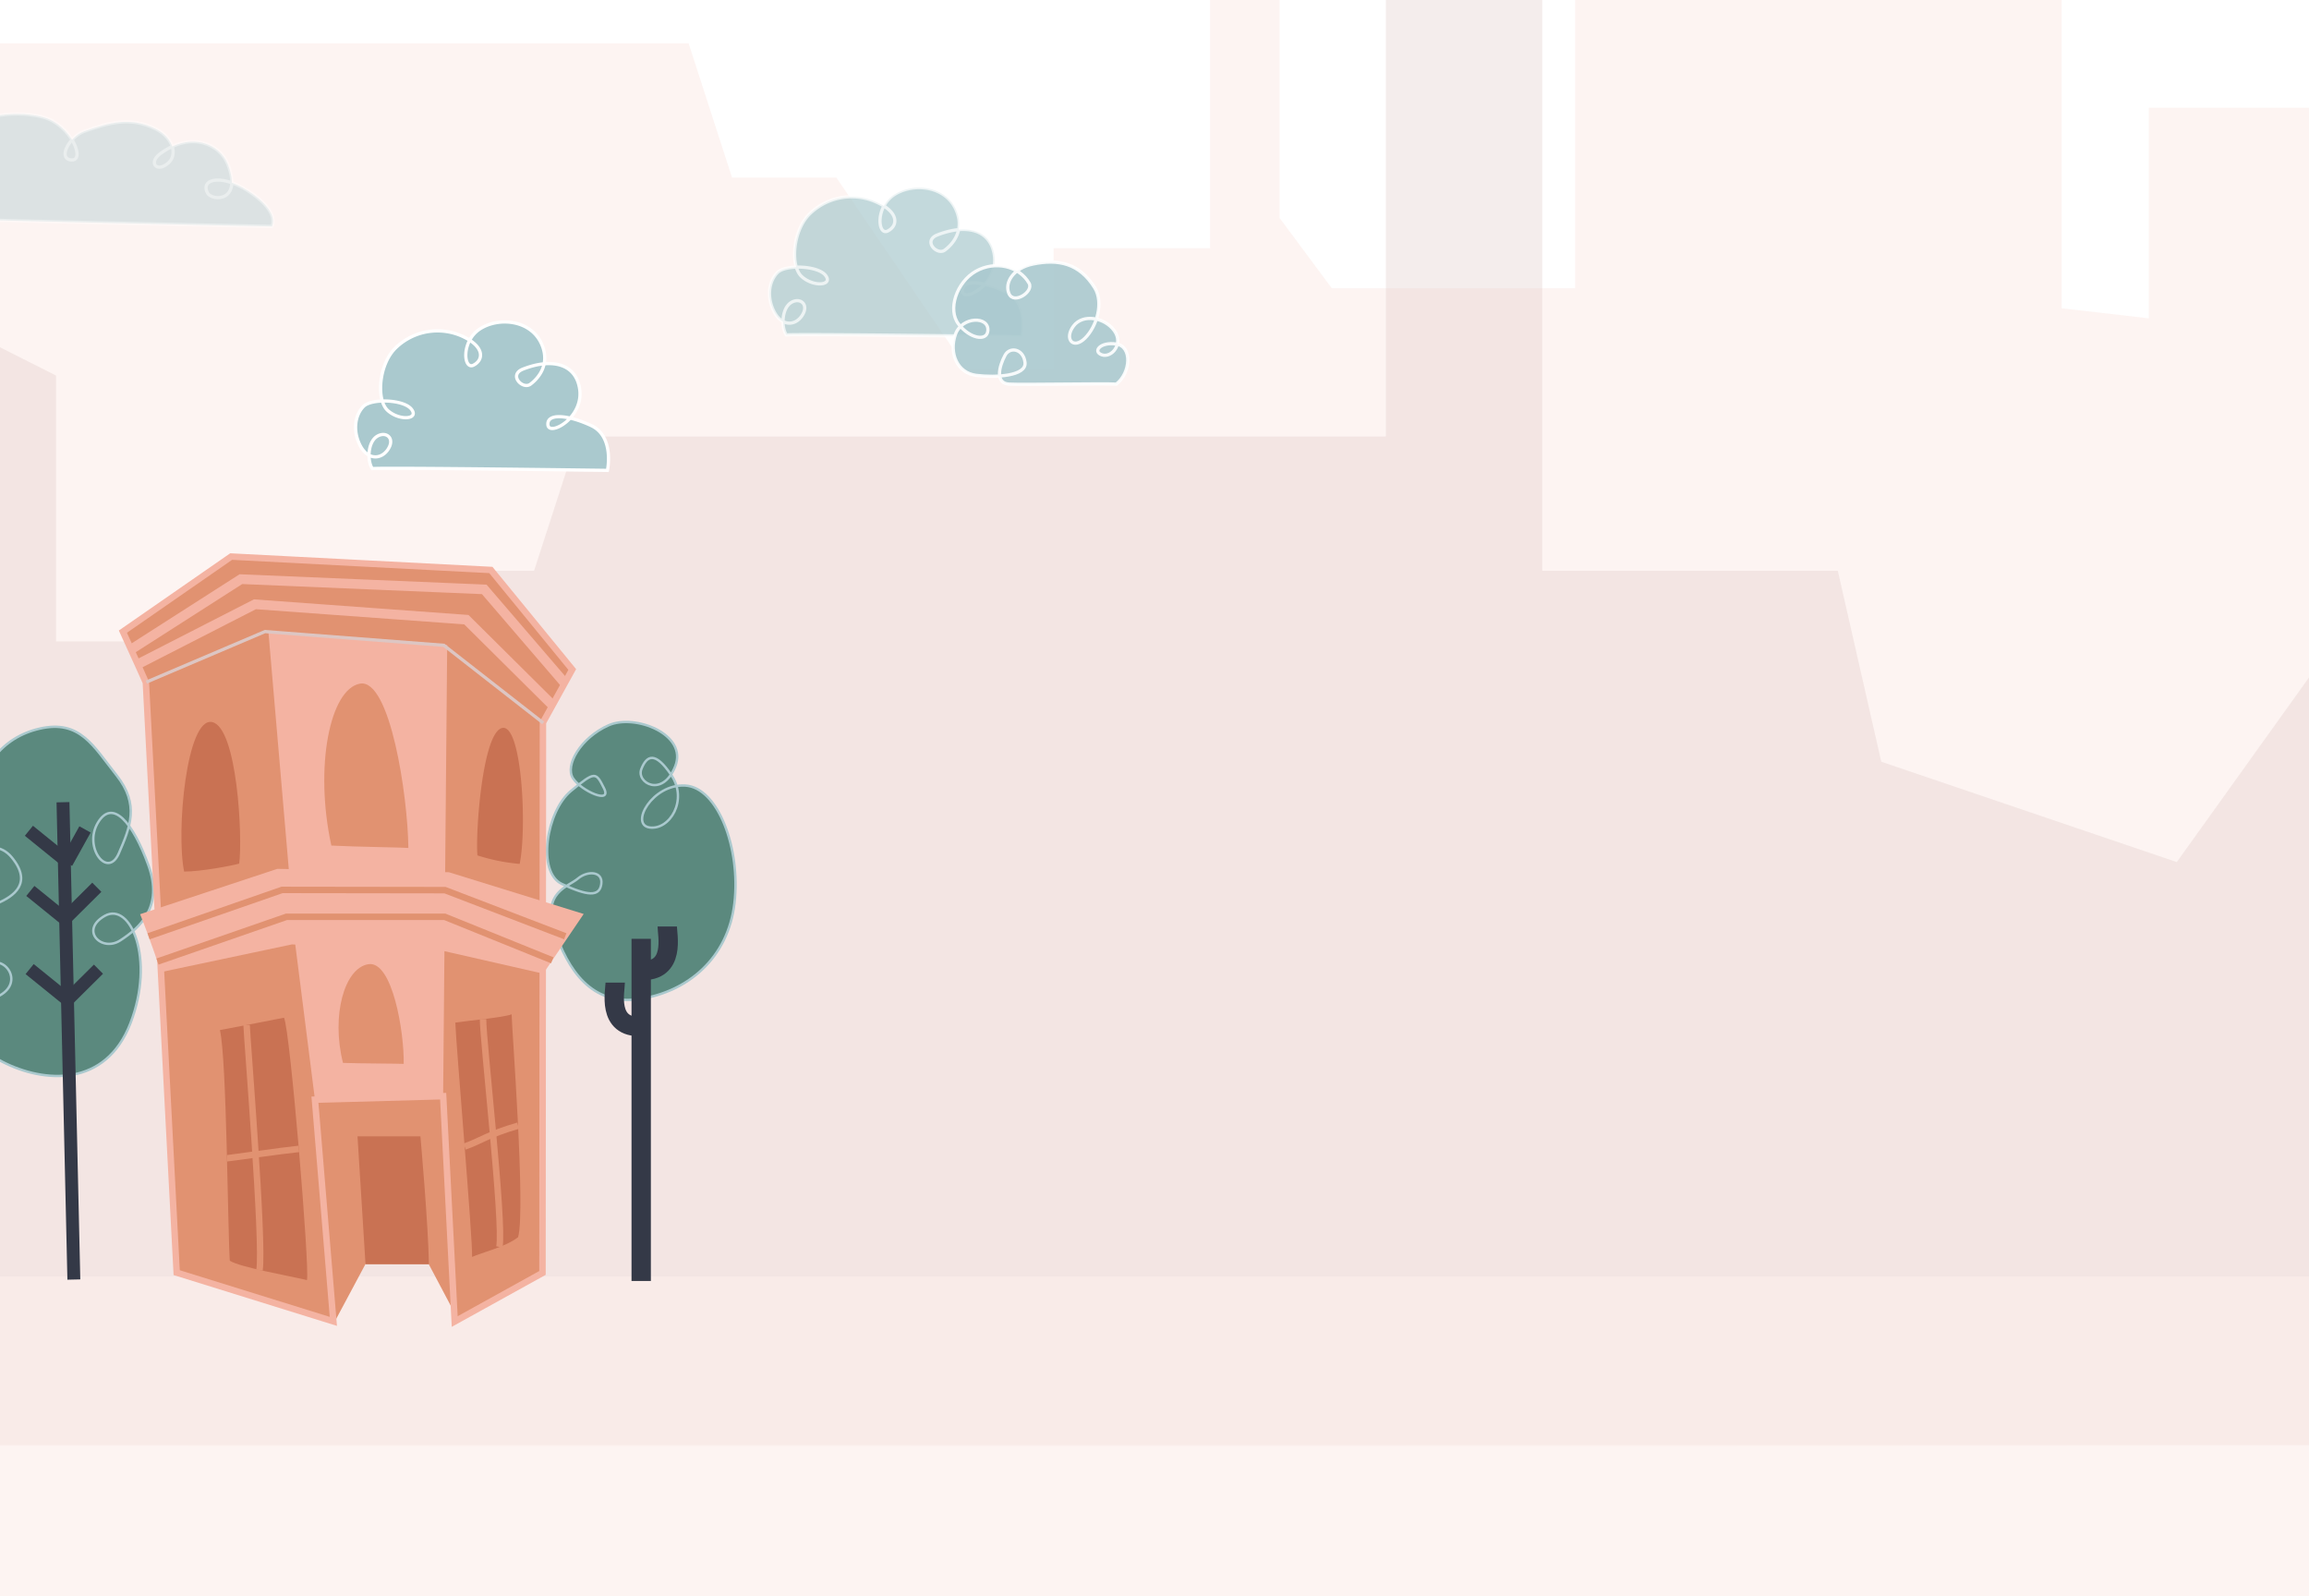 <svg id="search" xmlns="http://www.w3.org/2000/svg" viewBox="0 0 716 495"><rect x="0" y="0" width="716" height="495" fill="#333333" stroke="none"/><defs><style>.cls-1{fill:#fcedeb;opacity:0.66;}.cls-2{fill:#fff;}.cls-3{fill:#ddc6c3;opacity:0.32;}.cls-10,.cls-11,.cls-17,.cls-18,.cls-19,.cls-4{fill:none;}.cls-5,.cls-6,.cls-7,.cls-8{fill:#aac9ce;stroke:#fff;}.cls-10,.cls-11,.cls-13,.cls-16,.cls-17,.cls-18,.cls-19,.cls-5,.cls-6,.cls-7,.cls-8,.cls-9{stroke-miterlimit:10;}.cls-5{opacity:0.7;}.cls-7{opacity:0.4;}.cls-8{opacity:0.9;}.cls-9{fill:#5b897e;stroke:#aac9ce;stroke-width:0.75px;}.cls-10,.cls-11{stroke:#343947;}.cls-10{stroke-width:4px;}.cls-11{stroke-width:6px;}.cls-12,.cls-13,.cls-16{fill:#e19271;}.cls-13,.cls-18{stroke:#f4b3a2;}.cls-13,.cls-16,.cls-19{stroke-width:2px;}.cls-14{fill:#f4b3a2;}.cls-15{fill:#c97253;}.cls-16,.cls-19{stroke:#e19271;}.cls-17{stroke:#ddc6c3;}.cls-18{stroke-width:3px;}</style></defs><title>Artboard 4</title><rect class="cls-1" x="-308.82" y="380.46" width="1294.63" height="119.34"/><rect class="cls-2" x="-307.42" y="-337.89" width="1291.84" height="835.9"/><rect class="cls-2" x="-591" y="-331.22" width="1576.82" height="835.9"/><path class="cls-1" d="M990.74,114.27H784.9V33.4H666.32V98.71l-27-3.11V-125.22L488.43-101.6v191H413L396.8,67.61v-84L375.24-5.48V76.94H326.72v37.33h-27L259.34,55.06H227L213.53,13.42H-37.12V-30.83H-85.64V55.06h-91.63l-13.48,59.21-91.64,31.1-59.34-82.85-5.34-7.46c-32.34,65.43-37.73,90.31-37.73,90.31H-407V10.07L-582-219-600,81l-2,386,75.86-18.92,899.42.46,618.28-.46Z"/><path class="cls-3" d="M-530.45,223.11l138.16,13.11V155.35H-273.7v65.32l26.95-3.11,150.93-6.22h75.46l16.18-21.77v-84l21.56,10.89V198.9H65.89v37.32h27L133.27,177h32.34l13.48-41.64H429.74V-38.88h48.51V177h91.64l13.47,59.2L675,267.32l59.34-82.85,5.34-7.45c32.35,65.42,37.74,90.3,37.74,90.3H893.31l2.83-97.5L992-39.75l-4.75,181.11,3.93,306.72H-526.55Z"/><rect class="cls-4" x="-24.93" y="-127.82" width="955.46" height="618.9"/><rect class="cls-1" x="-585" y="395.86" width="1573.54" height="117.83"/><rect class="cls-4" x="-313.81" y="-336" width="1302.35" height="849.69"/><path class="cls-5" d="M290.68,72.85c-4.63,1.81-.1,6.47,2.29,4.71,1.12-.82,6.39-5,3.73-11.93-3.1-8.12-13.44-9.11-19.39-5.28s-5.15,12.89-2,11.27S278.7,66,272.48,63a18.68,18.68,0,0,0-21.24,3.16c-5.39,5.06-6.28,16.27-2.65,19.59s9.81,2.81,7.44-.32-12.45-3.44-14.93-.93c-2.83,2.85-3.28,7.83-1.09,12.1,2.4,4.68,6.53,4.44,8.63,1.36s.15-5.1-2-4.67c-4.49.91-4.46,8.43-2.77,10.56,3.48-.38,73.09.55,73.09.55s2.28-10.53-5.08-13.94-13.84-3.88-13.43-.16,12-2.6,9.69-12.2C306.49,71,299.23,69.5,290.68,72.85Z"/><path class="cls-6" d="M162.17,114.45c-4.61,1.81-.09,6.45,2.29,4.7,1.11-.82,6.37-5,3.72-11.9-3.1-8.09-13.41-9.08-19.33-5.27s-5.14,12.86-2,11.24,3.37-5.56-2.83-8.64a18.62,18.62,0,0,0-21.18,3.15c-5.37,5-6.25,16.22-2.64,19.53s9.79,2.8,7.42-.32-12.41-3.43-14.89-.93c-2.81,2.85-3.27,7.82-1.08,12.07,2.39,4.66,6.51,4.42,8.6,1.36s.16-5.09-2-4.66c-4.48.91-4.45,8.4-2.77,10.53,3.48-.38,72.88.55,72.88.55s2.27-10.51-5.07-13.91-13.79-3.86-13.38-.16,11.92-2.59,9.65-12.15C177.94,112.58,170.7,111.11,162.17,114.45Z"/><path class="cls-7" d="M49.85,47.53c-3.56,2.57-1.75,5.24.86,4,5.18-2.48,3.11-8.8-2.32-11.51-8.13-4.07-14.94-1.83-22.19.66-4.52,1.56-8.34,8.24-4.34,8.89,5,.81.27-11-8.59-13.27-10.1-2.61-20.85.44-27,4.18S-25,53.61-20.53,57.3c1.47,1.22,5.25-.61,1.79-2.54s-6.58-3.63-10.82-2.29-6.39,6.78-4.41,9.8c2.2,3.36,5.4,2.63,9,1,1.88-.83.17-3-1.33-2.17-2.74,1.55-3.91,3.76-3.26,6.24C-30,67.9,84.3,70.22,84.3,70.22s2.53-3.89-5.75-9.93c-9.2-6.72-16.66-5-14.18-.42,1.35,2.5,10.9,2.88,6.25-9C68.25,44.86,59.55,40.55,49.85,47.53Z"/><path class="cls-8" d="M320.33,81.87c-6.08,1.25-8.94,5.71-7.45,9.19s7.72-.62,6.23-3.23c-3-5.32-10.55-7.1-16.51-3.72S293.76,96,297.24,100.5s8.73,5.46,9.08,2.11c.5-4.64-8.06-4.6-10.06,1.11s.5,11.92,6.46,12.67,15.63.25,15.13-4-4.7-5-6.19-2.23c-2,3.71-3,8.69,1.22,8.94s29.55-.25,33.28,0c4.47-3.48,5-11.67,0-12.42s-7.43,2.36-4.45,3.36,6.74-3.38,3.85-7.45-9.69-5.47-12.67-1.49-.12,7.45,3.6,3.72,5.72-11,3-15.52C334.7,81.52,328.05,80.29,320.33,81.87Z"/><path class="cls-9" d="M12.32,225.94C.55,228.63-6.68,238-8.13,252.25s1.93,30.11,7.22,27.89,11.06-6.34,4.57-14.26-18.52.31-20.2,16.16,3.12,31.69,14.43,27.57,2.88-14.89-2.17-9.82-7.93,22.82,5.05,29.47,32,7.93,39.69-12,0-37.71-7.94-33.28-1,11.41,4.81,7.61S50.8,281.4,46,268.25,34.93,247.49,30.36,255.1s3,17.57,6.49,9.51,6.49-15.14-.72-24.21S24.82,223.09,12.32,225.94Z"/><line class="cls-10" x1="19.53" y1="248.76" x2="22.9" y2="396.77"/><line class="cls-10" x1="9.19" y1="300.5" x2="20.93" y2="310"/><line class="cls-10" x1="9.41" y1="276.27" x2="21.14" y2="285.77"/><line class="cls-10" x1="8.96" y1="257.61" x2="20.69" y2="267.11"/><line class="cls-10" x1="26.36" y1="257.19" x2="20.62" y2="267.53"/><line class="cls-10" x1="30.02" y1="275.13" x2="20.51" y2="284.57"/><line class="cls-10" x1="30.53" y1="300.53" x2="21.01" y2="309.97"/><path class="cls-9" d="M188.68,224.92c-8.66,3.88-13.58,12.45-11,16.41s12.17,8.2,9.62,3.11-2.73-5.38-10.28.85-10.65,25.18-2.73,28.85,11.6,4,12.16,0-4.26-4.24-7.27-1.69S168,276.69,172,288.57s11.32,23.48,26.31,21.22,27.45-12.73,29.43-29.71-5.1-35.92-15.28-36.49-17.26,12.17-11,13,11.88-8.48,6.79-16.12-7.7-6.23-9.37-2,6.54,9.05,10.5-.85S196.88,221.24,188.68,224.92Z"/><path class="cls-11" d="M198.83,291.12s0,106.09,0,106.09"/><path class="cls-11" d="M190.77,304.7c0,2.54-2.7,14.14,8.07,13.58"/><path class="cls-11" d="M206.91,287.3c0,2.54,2.69,14.14-8.08,13.58"/><polygon class="cls-12" points="103.44 410.48 113.34 391.96 132.95 392 142.4 409.85 138.06 339.92 96.95 341.05 103.44 410.48"/><path class="cls-13" d="M38.11,195.86c4,8.69,7.12,15.77,7.12,15.77l9.56,183,48.58,15.11L97.66,341l39.76-1.09L141,409.79l27.22-15.07.14-170.67,9.09-16.45-25.24-30.86-80.53-4.16Z"/><polygon class="cls-14" points="83.22 195.78 91.55 292.8 97.66 340.96 137.41 339.87 138.67 200.04 83.22 195.78"/><path class="cls-15" d="M57.1,270.26c5.18,0,14.69-1.79,17.07-2.47,1.1-7.76-.53-42.27-8.41-43.89S54.54,257.91,57.1,270.26Z"/><path class="cls-15" d="M161.14,267.89a60.06,60.06,0,0,1-13.09-2.64c-.64-7.06,1.57-38.24,7.69-39.52S163.46,256.78,161.14,267.89Z"/><path class="cls-12" d="M102.75,262.2c7.15.39,22.23.57,23.88.74-.16-16.18-5.67-52.62-15-50.95S97.43,237.83,102.75,262.2Z"/><path class="cls-12" d="M106.36,329.59c5.63.2,17.53.21,18.83.31.17-9.85-3.5-32-10.91-30.92S102.62,314.8,106.36,329.59Z"/><path class="cls-15" d="M68.19,319.41s16.64-3.15,19.88-3.83c1.93,4.12,8,77.7,7.12,81.36-5.83-1.39-20.67-3.94-23.93-6C70.61,381.79,70.33,328.33,68.19,319.41Z"/><path class="cls-16" d="M76.47,317.83c.06,3.53,5.33,67.74,4,76"/><path class="cls-16" d="M70.39,359.17c.43,0,17.09-2.4,22.28-2.91"/><path class="cls-15" d="M141.19,317.09c.2,6.62,5.43,67.19,5.2,72.67,3-1.36,10.59-3.17,14.27-6.13,2.4-8.45-2-65.32-2-69.11C156.1,315.53,145.73,316.41,141.19,317.09Z"/><path class="cls-16" d="M149.79,316c-.06,6.46,6.45,63.12,5.07,70.65"/><path class="cls-16" d="M144.08,355.53c5.08-1.77,7.2-3.76,16.58-6.47"/><path class="cls-14" d="M43.45,283.48c3.22,8,6.47,17.95,6.47,17.95l40.59-8.58,46.21,1.84,31.73,7.23L181,283.41l-41.8-12.94L86,269.42Z"/><path class="cls-15" d="M110.86,352.37,113.34,392,133,392c-.15-11.68-2.63-39.63-2.63-39.63Z"/><polyline class="cls-17" points="45.38 211.51 82.18 195.84 137.63 200.1 168.45 224.17"/><polyline class="cls-18" points="40.81 201.28 74.7 179.59 150.16 182.76 175.23 211.94"/><polyline class="cls-18" points="42.88 205.89 79.05 187.38 144.61 192.15 171.44 218.78"/><polyline class="cls-19" points="46.07 290.33 87.47 275.95 137.99 276.02 175.28 290.32"/><polyline class="cls-19" points="48.83 298.17 88.83 284.29 137.91 284.29 171.25 297.78"/></svg>